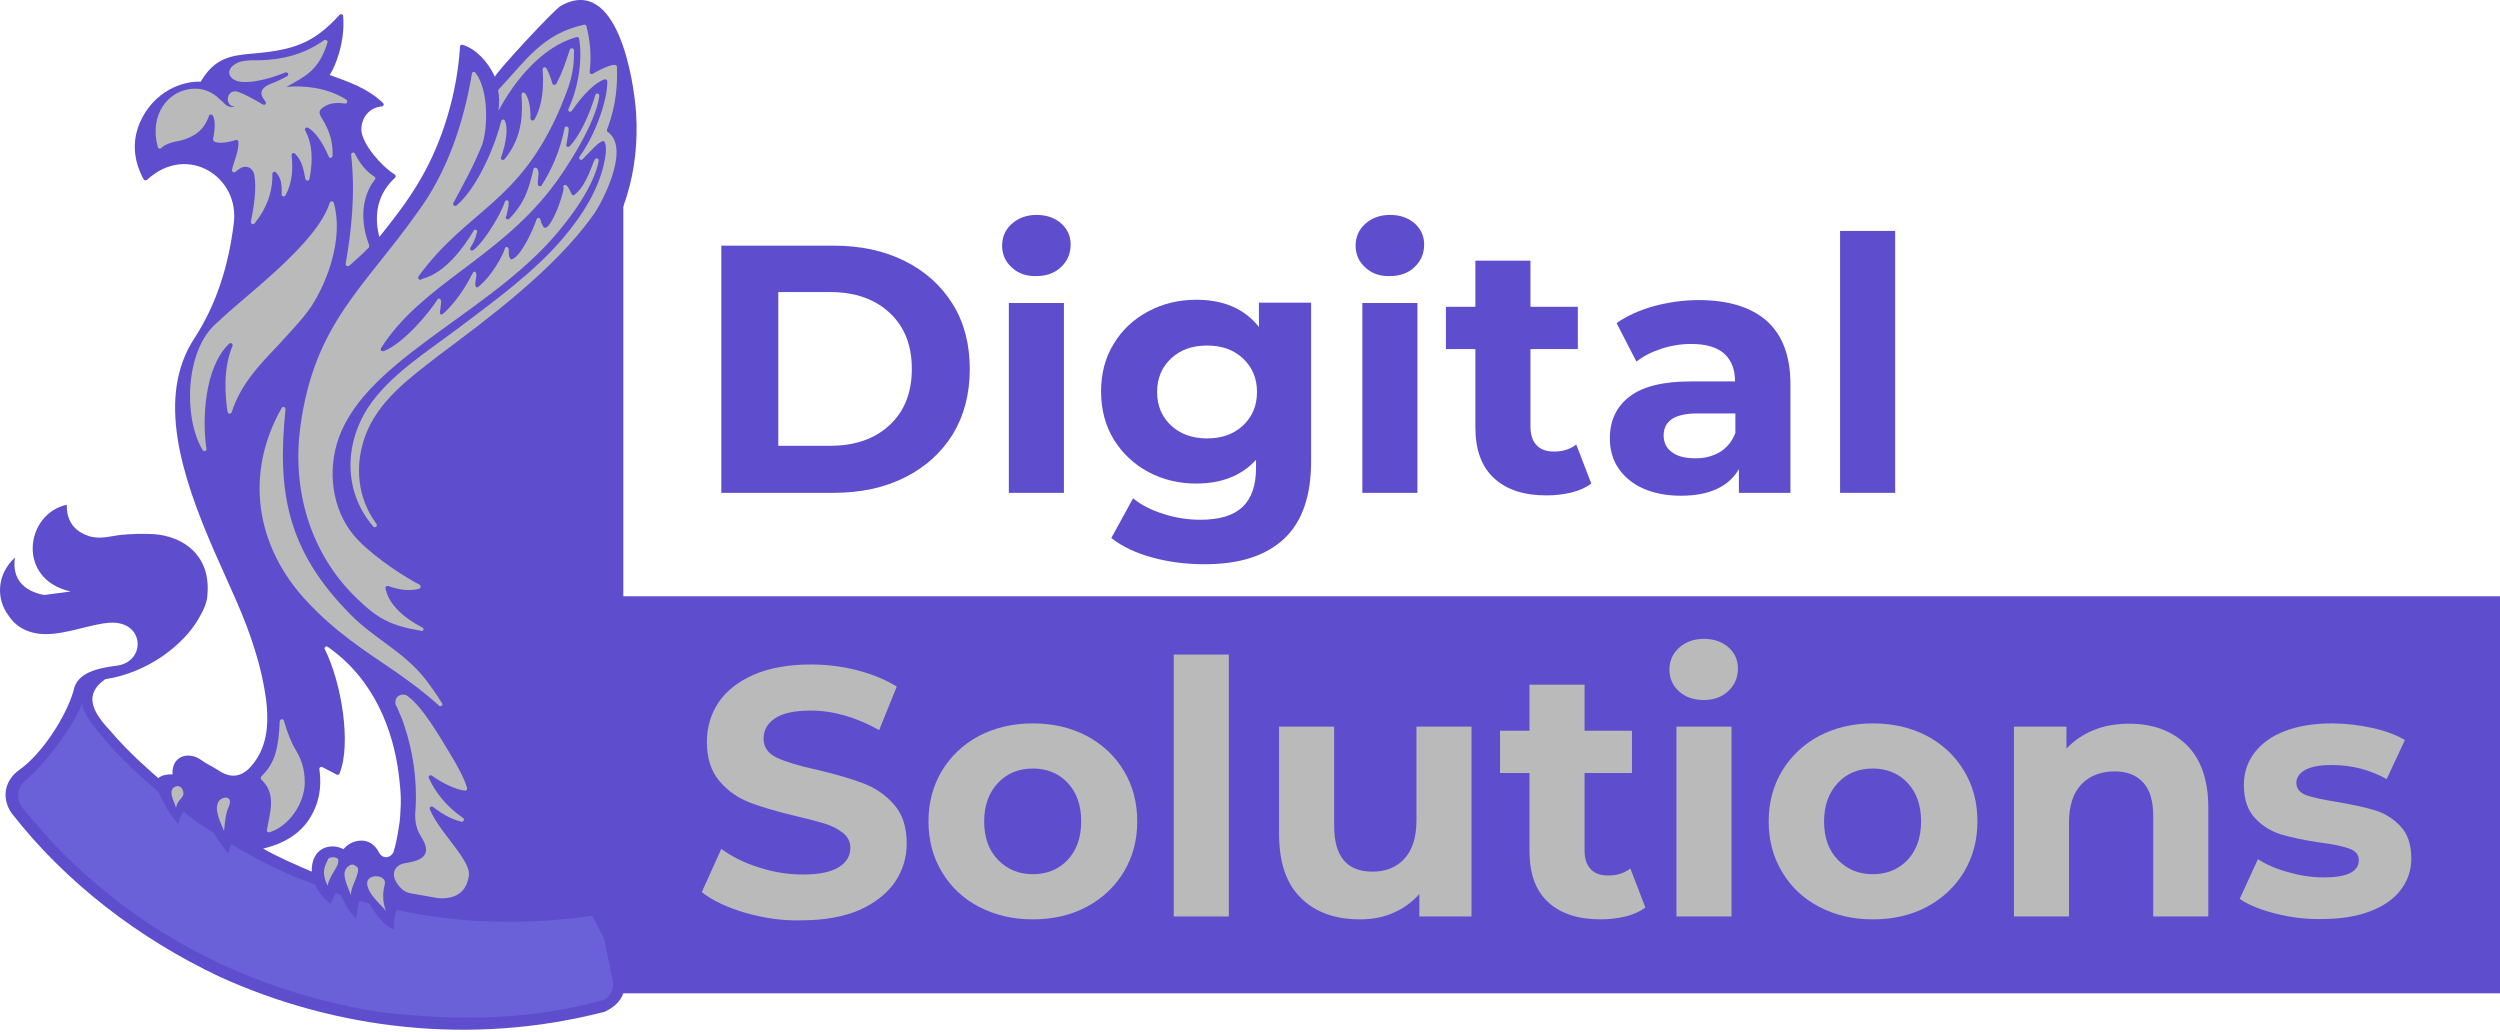 <svg width="155" height="64" viewBox="0 0 155 64" fill="none" xmlns="http://www.w3.org/2000/svg">
<path d="M155 36.968H34.298V61.585H155V36.968Z" fill="#5E4DCD"/>
<path d="M44.721 15.23H51.689C53.356 15.23 54.825 15.548 56.096 16.183C57.367 16.819 58.359 17.712 59.074 18.863C59.789 20.015 60.126 21.365 60.126 22.893C60.126 24.422 59.769 25.772 59.074 26.924C58.359 28.075 57.367 28.968 56.096 29.604C54.825 30.239 53.356 30.556 51.689 30.556H44.721V15.23ZM51.49 27.638C53.019 27.638 54.25 27.201 55.163 26.348C56.076 25.494 56.533 24.343 56.533 22.874C56.533 21.404 56.076 20.253 55.163 19.399C54.25 18.546 53.019 18.109 51.49 18.109H48.254V27.638H51.49Z" fill="#5E4DCD"/>
<path d="M62.727 16.58C62.33 16.223 62.131 15.766 62.131 15.23C62.131 14.694 62.33 14.238 62.727 13.88C63.124 13.523 63.64 13.325 64.255 13.325C64.891 13.325 65.387 13.503 65.784 13.841C66.181 14.198 66.38 14.635 66.38 15.151C66.38 15.727 66.181 16.183 65.784 16.56C65.387 16.938 64.871 17.116 64.255 17.116C63.64 17.136 63.124 16.957 62.727 16.58ZM62.548 18.784H65.963V30.556H62.548V18.784Z" fill="#5E4DCD"/>
<path d="M81.289 18.784V28.591C81.289 30.755 80.733 32.363 79.601 33.415C78.47 34.467 76.842 34.983 74.678 34.983C73.546 34.983 72.454 34.844 71.442 34.566C70.43 34.288 69.576 33.891 68.901 33.355L70.251 30.894C70.747 31.311 71.382 31.628 72.137 31.866C72.891 32.105 73.646 32.224 74.42 32.224C75.611 32.224 76.465 31.966 77.04 31.43C77.596 30.894 77.874 30.099 77.874 29.008V28.511C76.981 29.484 75.75 29.98 74.162 29.98C73.09 29.98 72.097 29.742 71.204 29.266C70.31 28.789 69.596 28.114 69.06 27.261C68.544 26.407 68.266 25.414 68.266 24.283C68.266 23.151 68.524 22.159 69.06 21.305C69.576 20.451 70.291 19.776 71.204 19.3C72.097 18.823 73.09 18.585 74.162 18.585C75.869 18.585 77.159 19.141 78.053 20.273V18.764H81.289V18.784ZM77.06 26.387C77.636 25.851 77.934 25.156 77.934 24.303C77.934 23.449 77.636 22.754 77.06 22.218C76.484 21.682 75.75 21.424 74.837 21.424C73.924 21.424 73.189 21.682 72.613 22.218C72.038 22.754 71.74 23.449 71.74 24.303C71.74 25.156 72.038 25.851 72.613 26.387C73.189 26.923 73.943 27.181 74.837 27.181C75.75 27.181 76.484 26.923 77.06 26.387Z" fill="#5E4DCD"/>
<path d="M84.644 16.58C84.247 16.223 84.048 15.766 84.048 15.23C84.048 14.694 84.247 14.238 84.644 13.88C85.041 13.523 85.557 13.325 86.172 13.325C86.808 13.325 87.304 13.503 87.701 13.841C88.098 14.198 88.297 14.635 88.297 15.151C88.297 15.727 88.098 16.183 87.701 16.56C87.304 16.938 86.788 17.116 86.172 17.116C85.557 17.136 85.041 16.957 84.644 16.58ZM84.465 18.784H87.88V30.556H84.465V18.784Z" fill="#5E4DCD"/>
<path d="M98.66 29.98C98.322 30.239 97.905 30.417 97.429 30.536C96.933 30.655 96.416 30.715 95.88 30.715C94.471 30.715 93.399 30.358 92.625 29.643C91.85 28.928 91.473 27.876 91.473 26.486V21.643H89.647V19.022H91.473V16.163H94.888V19.022H97.826V21.643H94.888V26.447C94.888 26.943 95.007 27.32 95.265 27.598C95.523 27.876 95.88 27.995 96.357 27.995C96.893 27.995 97.349 27.856 97.727 27.559L98.66 29.98Z" fill="#5E4DCD"/>
<path d="M109.538 19.896C110.511 20.769 111.007 22.079 111.007 23.826V30.556H107.811V29.087C107.176 30.179 105.965 30.735 104.218 30.735C103.305 30.735 102.531 30.576 101.856 30.278C101.2 29.981 100.684 29.544 100.327 29.008C99.97 28.472 99.811 27.856 99.811 27.162C99.811 26.07 100.228 25.196 101.042 24.581C101.875 23.945 103.146 23.648 104.853 23.648H107.573C107.573 22.913 107.355 22.337 106.898 21.921C106.441 21.523 105.766 21.325 104.853 21.325C104.218 21.325 103.603 21.424 103.007 21.623C102.392 21.821 101.895 22.079 101.459 22.417L100.228 20.035C100.863 19.578 101.637 19.241 102.531 18.982C103.424 18.744 104.357 18.605 105.31 18.605C107.156 18.605 108.566 19.042 109.538 19.896ZM106.62 28.035C107.077 27.757 107.394 27.36 107.593 26.844V25.633H105.25C103.841 25.633 103.146 26.09 103.146 27.003C103.146 27.439 103.325 27.797 103.662 28.035C104 28.293 104.476 28.412 105.072 28.412C105.647 28.432 106.164 28.293 106.62 28.035Z" fill="#5E4DCD"/>
<path d="M114.085 14.317H117.5V30.556H114.085V14.317Z" fill="#5E4DCD"/>
<path d="M46.23 56.602C45.098 56.265 44.185 55.848 43.51 55.312L44.721 52.632C45.376 53.108 46.15 53.505 47.063 53.783C47.977 54.081 48.87 54.22 49.783 54.22C50.796 54.22 51.53 54.061 52.007 53.764C52.483 53.466 52.721 53.069 52.721 52.572C52.721 52.215 52.582 51.897 52.285 51.659C51.987 51.421 51.629 51.222 51.193 51.084C50.756 50.944 50.14 50.786 49.386 50.607C48.215 50.329 47.262 50.051 46.527 49.773C45.793 49.495 45.138 49.059 44.621 48.443C44.086 47.828 43.827 47.014 43.827 45.981C43.827 45.088 44.066 44.294 44.542 43.559C45.019 42.845 45.753 42.269 46.726 41.832C47.699 41.415 48.89 41.197 50.279 41.197C51.252 41.197 52.205 41.316 53.138 41.554C54.071 41.793 54.885 42.13 55.6 42.567L54.508 45.267C53.098 44.473 51.669 44.056 50.26 44.056C49.267 44.056 48.532 44.215 48.056 44.532C47.58 44.85 47.341 45.267 47.341 45.803C47.341 46.319 47.619 46.716 48.155 46.974C48.711 47.232 49.545 47.49 50.657 47.728C51.828 48.006 52.781 48.284 53.515 48.562C54.25 48.84 54.905 49.277 55.421 49.873C55.957 50.468 56.215 51.282 56.215 52.294C56.215 53.168 55.977 53.962 55.481 54.697C54.984 55.411 54.25 55.987 53.277 56.424C52.304 56.841 51.113 57.059 49.704 57.059C48.532 57.099 47.361 56.92 46.23 56.602Z" fill="#BABABA"/>
<path d="M60.702 56.225C59.709 55.709 58.955 54.995 58.399 54.062C57.843 53.148 57.565 52.096 57.565 50.925C57.565 49.754 57.843 48.721 58.399 47.788C58.955 46.875 59.729 46.141 60.702 45.624C61.694 45.108 62.806 44.85 64.037 44.85C65.268 44.85 66.379 45.108 67.372 45.624C68.345 46.141 69.119 46.855 69.675 47.788C70.231 48.701 70.509 49.754 70.509 50.925C70.509 52.096 70.231 53.129 69.675 54.062C69.119 54.975 68.345 55.709 67.372 56.225C66.399 56.742 65.287 57 64.037 57C62.806 57 61.694 56.742 60.702 56.225ZM66.201 53.307C66.757 52.712 67.034 51.917 67.034 50.925C67.034 49.932 66.757 49.138 66.201 48.543C65.645 47.947 64.91 47.649 64.037 47.649C63.163 47.649 62.429 47.947 61.873 48.543C61.317 49.138 61.019 49.932 61.019 50.925C61.019 51.917 61.297 52.712 61.873 53.307C62.449 53.903 63.163 54.2 64.037 54.2C64.91 54.2 65.645 53.903 66.201 53.307Z" fill="#BABABA"/>
<path d="M72.772 40.582H76.187V56.821H72.772V40.582Z" fill="#BABABA"/>
<path d="M91.235 45.049V56.821H87.999V55.431C87.542 55.947 87.006 56.325 86.371 56.603C85.736 56.881 85.061 57 84.326 57C82.778 57 81.547 56.563 80.653 55.67C79.74 54.776 79.303 53.466 79.303 51.699V45.049H82.718V51.203C82.718 53.109 83.512 54.042 85.1 54.042C85.914 54.042 86.569 53.784 87.066 53.248C87.562 52.712 87.82 51.917 87.82 50.865V45.049H91.235Z" fill="#BABABA"/>
<path d="M102.014 56.265C101.677 56.523 101.26 56.702 100.784 56.821C100.287 56.94 99.771 56.999 99.235 56.999C97.826 56.999 96.754 56.642 95.979 55.928C95.205 55.213 94.828 54.161 94.828 52.771V47.927H93.001V45.306H94.828V42.448H98.243V45.306H101.181V47.927H98.243V52.731C98.243 53.228 98.362 53.605 98.62 53.883C98.878 54.161 99.235 54.28 99.712 54.28C100.248 54.28 100.704 54.141 101.081 53.843L102.014 56.265Z" fill="#BABABA"/>
<path d="M104.099 42.865C103.702 42.507 103.504 42.051 103.504 41.515C103.504 40.979 103.702 40.522 104.099 40.165C104.496 39.807 105.012 39.609 105.628 39.609C106.263 39.609 106.759 39.788 107.156 40.125C107.554 40.482 107.752 40.919 107.752 41.435C107.752 42.011 107.554 42.468 107.156 42.845C106.759 43.222 106.243 43.401 105.628 43.401C105.012 43.401 104.496 43.222 104.099 42.865ZM103.94 45.048H107.355V56.821H103.94V45.048Z" fill="#BABABA"/>
<path d="M112.794 56.225C111.802 55.709 111.047 54.995 110.492 54.062C109.936 53.148 109.658 52.096 109.658 50.925C109.658 49.754 109.936 48.721 110.492 47.788C111.047 46.875 111.822 46.141 112.794 45.624C113.787 45.108 114.899 44.85 116.13 44.85C117.36 44.85 118.472 45.108 119.465 45.624C120.438 46.141 121.212 46.855 121.768 47.788C122.323 48.701 122.601 49.754 122.601 50.925C122.601 52.096 122.323 53.129 121.768 54.062C121.212 54.975 120.438 55.709 119.465 56.225C118.492 56.742 117.38 57 116.13 57C114.879 57 113.767 56.742 112.794 56.225ZM118.274 53.307C118.829 52.712 119.107 51.917 119.107 50.925C119.107 49.932 118.829 49.138 118.274 48.543C117.718 47.947 116.983 47.649 116.11 47.649C115.236 47.649 114.502 47.947 113.946 48.543C113.39 49.138 113.092 49.932 113.092 50.925C113.092 51.917 113.37 52.712 113.946 53.307C114.522 53.903 115.236 54.2 116.11 54.2C116.983 54.2 117.718 53.903 118.274 53.307Z" fill="#BABABA"/>
<path d="M135.565 46.18C136.458 47.053 136.915 48.364 136.915 50.071V56.821H133.5V50.607C133.5 49.674 133.301 48.979 132.885 48.523C132.468 48.066 131.892 47.828 131.118 47.828C130.264 47.828 129.569 48.086 129.053 48.622C128.537 49.158 128.279 49.952 128.279 51.004V56.821H124.864V45.048H128.12V46.418C128.577 45.922 129.132 45.545 129.807 45.267C130.482 44.989 131.217 44.87 132.011 44.87C133.48 44.87 134.651 45.306 135.565 46.18Z" fill="#BABABA"/>
<path d="M141.084 56.642C140.151 56.404 139.397 56.106 138.861 55.729L139.992 53.267C140.508 53.605 141.144 53.883 141.898 54.081C142.652 54.3 143.367 54.399 144.082 54.399C145.531 54.399 146.246 54.042 146.246 53.327C146.246 52.989 146.047 52.751 145.65 52.612C145.253 52.473 144.657 52.334 143.824 52.235C142.851 52.096 142.057 51.917 141.441 51.739C140.806 51.54 140.27 51.223 139.814 50.726C139.357 50.25 139.119 49.555 139.119 48.662C139.119 47.907 139.337 47.252 139.774 46.676C140.211 46.101 140.826 45.644 141.66 45.327C142.494 45.009 143.466 44.85 144.578 44.85C145.412 44.85 146.246 44.949 147.06 45.128C147.893 45.307 148.568 45.565 149.104 45.882L147.973 48.304C146.94 47.729 145.809 47.431 144.578 47.431C143.844 47.431 143.308 47.53 142.93 47.729C142.573 47.927 142.374 48.205 142.374 48.523C142.374 48.88 142.573 49.138 142.97 49.297C143.367 49.436 143.982 49.575 144.856 49.714C145.829 49.873 146.603 50.051 147.218 50.23C147.834 50.409 148.37 50.746 148.826 51.223C149.283 51.699 149.501 52.374 149.501 53.228C149.501 53.962 149.283 54.598 148.846 55.173C148.41 55.749 147.774 56.186 146.94 56.503C146.107 56.821 145.114 56.98 143.943 56.98C142.97 57 142.017 56.881 141.084 56.642Z" fill="#BABABA"/>
<path d="M38.626 60.355C38.507 59.938 38.427 59.481 38.368 59.044L38.427 59.104C38.388 58.826 38.328 58.528 38.288 58.25C37.891 55.689 37.494 53.148 37.097 50.587V50.567C35.39 49.515 32.372 47.351 30.05 43.52C29.633 42.825 28.203 40.383 27.389 37.167C26.714 34.547 26.436 31.43 27.429 28.333C28.044 26.387 28.997 24.958 30.169 23.767C31.955 21.206 34.139 19.022 36.243 16.699C36.263 16.68 36.283 16.64 36.323 16.62C38.705 14.079 39.658 10.486 39.44 7.051C39.301 4.867 38.249 -1.585 34.774 0.361C34.318 0.619 30.625 4.629 30.685 4.768C30.248 3.795 29.474 3.021 28.7 2.783C28.561 2.743 28.521 2.842 28.521 2.882C28.342 5.84 27.409 8.818 26.079 11.101C25.245 12.55 24.273 13.741 23.518 14.694C23.3 13.841 23.121 12.272 24.491 11.022C24.59 10.922 24.491 10.823 24.451 10.803C23.677 10.327 22.446 8.937 22.406 8.064C22.387 7.408 22.784 6.694 23.677 6.595C23.776 6.595 23.836 6.456 23.737 6.376C22.784 5.463 21.593 5.066 20.441 4.649C20.759 4.192 21.414 2.624 21.275 1.016C21.295 0.877 21.116 0.837 21.037 0.937C19.429 2.703 18.178 3.101 15.696 3.319C14.207 3.438 13.294 3.637 12.441 5.066C11.349 5.006 9.542 5.642 8.688 7.567C8.252 8.56 8.172 9.771 8.907 11.121C8.947 11.2 9.066 11.2 9.125 11.141C11.607 8.858 14.922 10.962 14.485 13.92C14.168 16.441 13.433 18.863 12.043 20.987C9.701 24.581 11.21 29.405 13.255 34.11C14.168 36.214 15.18 38.219 15.835 40.403C16.133 41.356 16.352 42.329 16.491 43.321C16.649 44.572 16.629 45.862 15.974 46.954C15.816 47.212 15.637 47.451 15.438 47.649C14.882 48.185 14.267 48.245 13.552 47.768C13.195 47.53 12.818 47.371 12.52 47.153C11.706 46.537 10.634 46.855 10.694 48.006C10.336 48.006 9.999 48.066 9.82 48.245C9.562 48.026 7.934 46.637 6.783 45.247C5.731 44.135 5.175 43.043 6.525 42.11C9.165 41.713 11.369 39.986 12.302 38.378C12.619 37.842 12.838 37.346 12.857 36.909C13.096 34.408 11.329 33.236 9.522 33.117C8.887 33.078 8.232 33.097 7.557 33.157C6.822 33.236 6.167 33.474 5.453 33.217C4.301 32.819 4.122 31.906 4.142 31.291C1.542 31.866 1.026 35.936 4.381 36.671L2.733 36.889C1.462 36.651 0.728 35.877 0.926 34.566C-0.265 35.678 -0.205 37.207 0.529 38.16C1.045 38.974 1.998 39.43 3.309 39.291C4.718 39.152 6.167 38.517 7.2 38.616C8.986 38.795 8.966 41.058 7.219 41.276C6.128 41.416 4.758 41.674 4.559 42.825C4.103 44.413 2.614 46.736 1.204 47.728C0.271 48.384 0.073 49.495 0.728 50.428C4.043 54.677 8.55 58.171 13.652 60.573C20.779 63.809 29.176 64.841 37.296 62.777C37.355 62.757 37.415 62.757 37.474 62.737C38.745 62.141 38.844 61.248 38.626 60.493C38.646 60.454 38.626 60.394 38.626 60.355ZM24.848 49.892C24.828 50.389 24.809 50.845 24.729 51.262C24.67 51.679 24.55 52.374 24.392 52.831C24.173 53.267 23.677 53.228 23.498 52.85C23.22 52.314 22.803 52.116 22.406 52.116C21.93 52.116 21.533 52.354 21.295 52.652C20.54 52.235 19.29 52.513 19.329 54.041C18.317 53.605 17.245 53.148 16.312 52.612C17.682 52.294 18.694 51.62 19.27 50.627C19.746 49.833 19.965 48.88 19.806 47.709C19.766 47.59 19.905 47.51 20.004 47.57C20.302 47.728 20.58 47.867 20.878 48.026C20.957 48.066 21.037 48.026 21.056 47.947C21.791 46.12 21.176 42.329 20.143 40.264C20.064 40.145 20.223 40.026 20.322 40.105C23.22 42.13 24.392 45.306 24.729 48.066C24.809 48.721 24.868 49.337 24.848 49.892Z" fill="#5E4DCD"/>
<path fill-rule="evenodd" clip-rule="evenodd" d="M37.236 56.702L37.375 57.615C37.514 58.608 37.792 59.799 37.99 60.772C38.129 61.466 37.653 62.022 37.236 62.042C33.127 63.174 28.799 63.352 23.578 62.757C17.205 61.744 11.309 59.203 6.505 55.252C5.095 54.101 3.745 52.85 2.554 51.441C2.197 51.004 1.78 50.607 1.442 50.151C0.946 49.495 1.105 48.999 1.343 48.642C1.462 48.463 1.621 48.344 1.76 48.225C2.872 47.232 4.102 45.525 4.638 44.552C4.817 44.215 4.956 44.016 5.075 43.639C5.234 44.354 5.77 44.989 6.425 45.763C7.457 47.034 8.867 48.264 9.82 49.098C10.137 49.773 10.475 50.428 11.051 51.103C11.11 50.925 11.17 50.528 11.388 50.329C11.964 50.806 12.579 51.242 13.235 51.62C13.572 52.195 14.009 52.731 14.128 52.89C14.187 52.85 14.187 52.751 14.326 52.334C16.053 53.367 17.781 54.22 19.528 54.836C19.746 55.352 20.084 55.709 20.5 56.047C20.481 56.027 20.679 55.63 20.818 55.372C20.917 55.411 20.997 55.431 21.096 55.471L21.136 55.511C21.394 56.027 21.553 56.424 22.069 56.94C22.148 56.662 22.168 56.126 22.287 55.848C22.506 55.908 22.704 55.947 22.903 56.027C23.32 56.702 23.796 57.416 24.431 57.615C24.372 57.119 24.471 56.722 24.61 56.404C25.662 56.702 28.223 57.019 29.315 57.079C31.439 57.218 34.099 57.198 37.236 56.702Z" fill="#6A61D8"/>
<path d="M10.892 48.761C10.336 48.979 10.832 49.733 10.912 50.091C11.011 49.614 11.229 49.595 11.368 49.277C11.408 48.86 11.11 48.661 10.892 48.761Z" fill="#BABABA"/>
<path d="M13.512 49.773C13.334 50.19 13.532 50.706 13.89 51.52C13.969 50.567 14.088 50.21 14.207 49.952C14.465 49.297 13.691 49.336 13.512 49.773Z" fill="#BABABA"/>
<path d="M21.434 16.342C21.414 16.422 21.473 16.561 21.652 16.481L22.247 15.945C22.446 15.766 22.625 15.588 22.803 15.409C22.863 15.33 22.922 15.35 22.883 15.191C22.148 13.225 22.684 11.836 23.24 11.141C23.3 11.061 23.28 11.002 23.2 10.942C22.704 10.625 22.327 10.168 22.009 9.533C22.009 9.453 21.751 9.394 21.771 9.612C22.049 12.034 21.771 14.416 21.434 16.342Z" fill="#BABABA"/>
<path d="M19.31 18.982C20.342 17.394 21.295 14.734 20.7 12.59C20.68 12.451 20.481 12.451 20.442 12.57C19.647 15.131 15.141 18.367 13.493 19.975C11.468 21.623 11.349 25.891 12.56 27.896C12.639 28.035 12.838 27.956 12.798 27.817C12.54 26.09 12.639 22.814 14.208 21.305C14.386 21.186 14.466 21.424 14.406 21.464C13.831 22.873 13.95 24.482 14.109 25.534C14.168 25.732 14.347 25.633 14.367 25.554C14.922 23.826 16.074 22.635 17.265 21.385C17.94 20.63 18.734 19.836 19.31 18.982Z" fill="#BABABA"/>
<path d="M12.659 7.786C12.778 7.607 12.877 7.409 12.957 7.19C12.996 7.071 13.135 7.071 13.195 7.17C13.413 7.528 13.274 8.282 13.215 8.62C13.215 8.719 13.215 8.719 13.294 8.778C13.493 8.878 13.929 8.898 14.624 8.679C14.704 8.659 14.783 8.719 14.783 8.798C14.803 9.434 14.505 9.97 14.386 10.525C14.366 10.645 14.485 10.724 14.584 10.664C14.704 10.565 14.823 10.486 14.942 10.406C15.319 10.228 15.656 10.426 15.756 10.784C15.934 11.657 15.736 12.828 15.557 13.742C15.537 13.92 15.736 13.94 15.795 13.841C16.53 12.908 16.907 11.935 16.887 10.784C16.887 10.684 17.006 10.585 17.125 10.704C17.404 11.022 17.483 11.339 17.463 12.054C17.463 12.153 17.602 12.252 17.701 12.114C18.118 11.339 18.178 10.505 18.078 9.632C18.059 9.513 18.217 9.434 18.297 9.533C18.714 9.95 18.813 10.466 18.932 11.081C18.972 11.24 19.151 11.24 19.19 11.081C19.428 9.85 19.349 8.878 18.932 8.103C18.853 8.004 18.972 7.845 19.111 7.925C19.567 8.203 19.984 8.798 20.381 9.711C20.421 9.831 20.619 9.811 20.619 9.652C20.639 8.957 20.52 8.262 20.004 7.409C19.766 7.031 19.667 6.833 20.203 6.555C20.52 6.376 20.977 6.356 21.374 6.416C21.533 6.456 21.573 6.257 21.473 6.178C20.223 5.384 18.753 5.304 17.761 5.384C18.892 4.748 19.766 4.391 20.302 2.644C20.361 2.545 20.203 2.426 20.103 2.485C18.476 3.656 16.729 3.756 15.617 3.736C15.259 3.756 14.982 3.776 14.763 3.875C13.87 4.272 14.128 5.046 15.081 5.086C15.835 5.126 16.927 4.808 17.701 4.49C17.781 4.451 17.979 4.59 17.8 4.729C17.562 4.848 17.245 5.026 16.768 5.205C16.312 5.384 16.034 5.681 16.331 6.118C16.371 6.178 16.411 6.237 16.47 6.317C16.51 6.356 16.47 6.575 16.292 6.476C15.855 6.217 15.259 5.88 14.783 5.701C14.306 5.523 14.029 5.979 14.148 6.317C14.207 6.476 14.326 6.595 14.565 6.614C14.346 6.674 14.108 6.614 13.929 6.436C13.909 6.416 13.89 6.396 13.85 6.356C13.81 6.297 13.751 6.257 13.671 6.198C13.135 5.642 12.52 5.463 11.944 5.503C10.415 5.602 9.244 7.111 9.78 9.116C9.8 9.215 9.919 9.255 9.999 9.175C10.217 8.977 10.495 8.838 11.19 8.719C11.845 8.54 12.341 8.262 12.659 7.786Z" fill="#BABABA"/>
<path d="M26.655 50.19C26.596 50.071 26.735 49.932 26.854 50.032C27.251 50.349 27.866 50.766 28.601 50.945C28.759 50.984 28.819 50.766 28.7 50.707C27.608 49.952 27.012 49.118 26.596 48.265C26.536 48.185 26.615 48.007 26.774 48.086C27.33 48.503 28.243 48.96 28.819 49.019C28.918 49.019 28.978 48.96 28.958 48.86C28.819 48.344 28.422 47.57 27.886 46.696C27.251 45.664 26.238 43.877 25.305 43.183C25.087 42.944 24.392 43.044 24.531 43.699C24.63 43.877 24.63 43.858 24.67 43.977C24.789 44.294 24.928 44.513 25.067 44.989C25.583 46.518 25.881 48.324 25.762 50.19C25.643 51.362 26.079 51.759 26.278 52.176C26.794 53.208 25.762 53.407 25.166 53.506C24.332 53.625 24.134 54.379 24.908 55.114C25.087 55.292 25.325 55.372 25.603 55.412C26.099 55.491 26.596 55.59 27.072 55.67C27.35 55.709 27.628 55.709 27.965 55.63C28.482 55.491 28.958 55.154 29.077 54.24C29.117 53.545 28.164 52.493 27.429 51.481C27.052 50.965 26.794 50.528 26.655 50.19Z" fill="#BABABA"/>
<path d="M17.602 44.691C17.562 44.552 17.384 44.552 17.344 44.711C17.265 46.398 17.066 47.292 16.213 48.126C16.153 48.205 16.153 48.225 16.193 48.324C17.185 49.237 16.709 50.428 16.55 51.461C16.55 51.56 16.57 51.62 16.729 51.6C18.158 51.103 18.932 49.515 18.893 48.463C18.893 47.669 18.674 47.054 18.317 46.458C18.118 46.16 17.821 45.465 17.602 44.691Z" fill="#BABABA"/>
<path d="M26.198 38.914C25.007 38.299 24.154 37.485 23.935 36.611C23.915 36.572 23.895 36.472 23.895 36.432C23.915 36.373 23.955 36.313 24.074 36.333C24.431 36.452 25.146 36.71 25.96 36.512C26.059 36.472 26.159 36.373 26.02 36.254C25.245 35.857 23.439 34.745 22.228 33.514C20.719 31.986 20.282 29.603 20.878 27.539C22.307 22.556 29.732 19.757 34.119 14.932C35.489 13.424 36.859 11.438 37.117 9.969C37.137 9.811 36.938 9.771 36.879 9.89C36.7 10.168 36.402 11.438 35.668 12.034C35.569 12.153 35.489 12.113 35.43 12.014C35.37 11.875 35.251 11.617 35.152 11.518C34.953 11.359 34.874 11.597 34.953 11.677C34.794 12.511 34.239 13.88 33.881 14.099C33.762 14.158 33.703 14.099 33.663 14.019C33.603 13.92 33.524 13.741 33.504 13.582C33.385 13.444 33.306 13.523 33.266 13.602C33.067 14.218 32.392 15.667 31.876 16.005C31.737 16.084 31.678 16.143 31.598 15.965C31.519 15.826 31.558 15.588 31.539 15.429C31.499 15.29 31.34 15.27 31.3 15.409C31.201 15.806 30.467 17.136 29.712 17.732C29.692 17.791 29.514 17.91 29.474 17.692C29.434 17.533 29.553 17.176 29.534 16.997C29.514 16.799 29.355 16.799 29.295 16.957C29.117 17.295 28.501 18.526 27.509 19.419C27.469 19.479 27.29 19.578 27.27 19.379C27.29 19.221 27.35 18.863 27.35 18.665C27.31 18.466 27.171 18.486 27.112 18.585C26.576 19.439 25.007 21.285 23.816 21.762C23.637 21.821 23.558 21.682 23.637 21.563C26.139 17.652 30.744 16.104 34.159 11.716C35.112 10.505 36.958 7.587 37.157 5.959C37.177 5.741 36.938 5.781 36.919 5.86C36.522 7.23 35.906 8.441 35.35 9.036C35.271 9.155 35.092 9.116 35.112 8.997C35.172 8.639 35.291 8.004 35.251 8.004C35.291 7.885 35.092 7.766 35.013 7.905C34.735 9.334 34.199 10.525 33.603 11.458C33.564 11.577 33.345 11.597 33.345 11.399C33.325 11.021 33.464 10.744 33.325 10.486C33.246 10.307 33.047 10.426 33.067 10.525C32.73 11.955 32.452 12.63 31.598 13.543C31.479 13.702 31.261 13.523 31.4 13.384C31.479 13.066 31.539 12.788 31.539 12.55C31.539 12.352 31.32 12.411 31.3 12.511C31.102 13.166 30.109 14.893 29.375 15.488C29.216 15.607 29.077 15.469 29.176 15.329C29.434 14.932 29.494 14.714 29.573 14.396C29.633 14.297 29.494 14.198 29.395 14.258C28.739 15.369 27.588 16.938 26.159 17.295C26.079 17.414 25.841 17.315 25.96 17.116C29.037 12.927 32.194 12.649 34.755 6.654C35.231 5.443 35.608 4.708 35.589 3.12C35.589 2.981 35.37 2.942 35.33 3.081C35.013 4.014 34.854 4.51 34.497 5.185C34.417 5.304 34.258 5.284 34.239 5.145C34.139 4.808 34 4.45 33.881 4.232C33.742 4.093 33.663 4.212 33.643 4.292C33.663 4.708 33.802 6.237 33.147 7.389C33.067 7.528 32.889 7.488 32.889 7.329C32.908 6.813 32.809 6.078 32.551 5.781C32.452 5.681 32.353 5.761 32.333 5.84C32.392 6.892 32.472 8.401 31.3 9.85C31.201 9.989 31.023 9.89 31.062 9.771C31.4 8.818 31.499 7.944 31.32 7.528C31.281 7.369 31.102 7.369 31.062 7.547C30.784 8.739 29.712 11.518 28.342 12.709C28.243 12.828 28.045 12.749 28.104 12.59C28.72 11.458 29.395 10.227 29.891 8.977C30.248 7.944 30.308 5.602 29.494 4.53C29.434 4.431 29.276 4.431 29.256 4.57C28.739 7.706 27.667 10.744 25.94 13.086C22.605 17.831 19.468 20.035 18.615 26.506C18.119 30.298 19.171 34.249 22.109 37.088C23.419 38.358 24.213 38.795 26.139 39.113C26.238 39.152 26.317 38.993 26.198 38.914Z" fill="#BABABA"/>
<path d="M27.251 43.778C27.33 43.818 27.469 43.718 27.429 43.639C27.052 43.023 26.695 42.527 26.357 42.09C25.027 40.403 23.26 39.629 21.791 38.16C17.741 34.11 17.186 30.417 17.702 25.375C17.682 25.196 17.523 25.196 17.463 25.295C15.141 29.385 15.855 33.872 18.992 37.246C20.739 39.133 22.427 40.224 24.59 41.693C25.404 42.269 26.318 42.924 27.251 43.778Z" fill="#BABABA"/>
<path d="M30.129 23.747C31.4 21.921 32.869 20.293 34.378 18.665L33.206 19.598L32.055 20.67L31.003 21.802L30.05 22.993L29.196 24.243L28.462 25.553L27.846 26.904L27.588 27.598L27.37 28.313L27.171 29.028L27.012 29.742L26.893 30.477L26.794 31.212L26.735 31.966L26.715 32.72L26.774 34.031L26.933 35.321L27.211 36.591L27.37 37.127C26.695 34.507 26.417 31.39 27.409 28.293C28.025 26.367 28.978 24.938 30.129 23.747Z" fill="#00447E"/>
<path d="M36.74 13.384C37.177 12.848 39.142 9.275 37.713 8.203C37.653 8.183 37.614 8.104 37.633 8.044C38.229 6.495 38.288 5.165 38.249 4.133C38.229 3.815 37.296 4.252 36.76 4.57C36.76 4.59 36.561 4.649 36.561 4.451C36.681 3.399 36.581 2.505 36.363 1.632C36.343 1.552 36.264 1.513 36.204 1.532C33.603 2.108 32.591 3.776 30.884 5.582C30.963 5.999 30.963 6.436 30.903 6.873C31.896 5.007 33.623 2.882 35.727 2.307C35.807 2.267 35.906 2.326 35.906 2.406C36.125 3.676 35.867 5.404 35.251 6.734C35.172 6.873 35.35 7.012 35.45 6.873C35.886 6.257 36.621 5.265 37.455 4.927C37.554 4.887 37.653 4.947 37.653 5.046C37.673 6.138 36.958 8.282 35.946 9.692C35.827 9.87 36.025 9.97 36.125 9.87C36.859 9.116 37.296 8.62 37.474 8.778C37.594 9.017 37.594 9.394 37.514 9.811C37.197 11.657 36.125 13.325 34.934 14.734C33.147 16.858 30.665 18.645 28.382 20.372C26.536 21.762 24.134 23.271 22.843 25.236C21.295 27.599 21.335 30.556 23.141 32.641C23.221 32.74 23.439 32.661 23.34 32.482C22.149 30.874 21.99 28.869 22.625 27.082C23.419 24.859 25.384 23.449 27.171 22.06C30.09 19.876 34.338 16.759 36.74 13.384Z" fill="#BABABA"/>
<path fill-rule="evenodd" clip-rule="evenodd" d="M37.077 50.567C37.474 53.128 37.871 55.669 38.268 58.23C38.248 58.211 38.228 58.211 38.209 58.191C37.176 53.267 36.72 52.831 36.779 51.103C36.898 50.865 36.998 50.687 37.077 50.567Z" fill="#00528C"/>
<path fill-rule="evenodd" clip-rule="evenodd" d="M23.856 54.836C24.015 54.181 22.685 54.141 22.764 54.816C22.843 55.55 23.916 56.325 23.916 56.503C23.975 56.483 23.578 55.868 23.856 54.836ZM22.188 53.803C21.871 53.505 21.771 53.585 21.553 53.744C21.136 54.141 21.474 54.756 21.771 55.531C21.672 55.094 22.308 54.22 22.188 53.803ZM20.362 53.228C20.163 53.684 19.886 53.982 20.302 54.915C20.461 54.24 21.017 53.684 20.958 53.446C21.096 53.148 20.58 53.069 20.362 53.228Z" fill="#BABABA"/>
<path fill-rule="evenodd" clip-rule="evenodd" d="M32.293 57.973L32.412 59.065H32.015C31.995 58.826 31.935 58.648 31.836 58.529C31.737 58.429 31.558 58.37 31.3 58.37L30.427 58.39L30.447 59.64H30.824C31.002 59.64 31.141 59.6 31.201 59.501C31.26 59.422 31.3 59.283 31.3 59.084H31.618L31.638 60.534H31.32C31.32 60.335 31.28 60.176 31.221 60.097C31.161 60.017 31.022 59.978 30.824 59.978H30.447L30.466 60.97C30.466 61.109 30.506 61.209 30.566 61.288C30.625 61.348 30.705 61.407 30.784 61.427C30.883 61.447 31.002 61.447 31.141 61.447C31.38 61.447 31.578 61.427 31.737 61.367C31.896 61.328 32.035 61.248 32.134 61.129C32.233 61.01 32.293 60.831 32.313 60.613H32.67L32.61 61.804L28.878 61.864V61.467C28.997 61.467 29.096 61.447 29.176 61.447C29.255 61.427 29.295 61.407 29.335 61.367C29.375 61.328 29.394 61.268 29.414 61.209C29.434 61.149 29.434 61.03 29.434 60.911L29.394 58.965C29.394 58.787 29.375 58.667 29.355 58.588C29.335 58.509 29.275 58.449 29.196 58.429C29.116 58.409 28.997 58.39 28.819 58.39V57.992L32.293 57.973Z" fill="#6A61D8"/>
<path fill-rule="evenodd" clip-rule="evenodd" d="M26.318 58.012L26.139 59.422L25.742 59.362C25.762 59.005 25.682 58.727 25.523 58.508C25.345 58.29 25.107 58.151 24.769 58.092C24.372 58.032 24.054 58.151 23.816 58.469C23.598 58.786 23.439 59.164 23.36 59.6C23.32 59.898 23.32 60.176 23.36 60.414C23.399 60.653 23.518 60.871 23.677 61.03C23.836 61.209 24.074 61.308 24.372 61.347C24.571 61.387 24.749 61.367 24.928 61.328C25.107 61.288 25.285 61.228 25.444 61.109C25.603 61.01 25.742 60.891 25.881 60.732L26.198 61.069C26.04 61.228 25.901 61.347 25.742 61.447C25.583 61.546 25.444 61.625 25.265 61.685C25.107 61.745 24.928 61.764 24.749 61.784C24.571 61.784 24.372 61.784 24.154 61.745C23.856 61.705 23.578 61.605 23.34 61.486C23.082 61.347 22.883 61.189 22.704 60.99C22.526 60.792 22.407 60.553 22.327 60.275C22.248 60.017 22.248 59.719 22.288 59.422C22.347 59.045 22.506 58.707 22.744 58.429C22.982 58.131 23.28 57.933 23.637 57.794C23.995 57.655 24.352 57.615 24.729 57.675C24.948 57.715 25.146 57.774 25.345 57.853C25.543 57.933 25.702 58.052 25.841 58.211C25.901 58.151 25.96 58.072 25.98 57.972L26.318 58.012Z" fill="#6A61D8"/>
<path fill-rule="evenodd" clip-rule="evenodd" d="M20.341 56.503L19.984 57.556L19.646 57.436C19.666 57.278 19.646 57.139 19.607 56.98C19.547 56.821 19.468 56.702 19.349 56.583C19.23 56.464 19.091 56.384 18.952 56.344C18.813 56.305 18.674 56.285 18.535 56.305C18.396 56.325 18.316 56.404 18.277 56.543C18.237 56.642 18.257 56.742 18.297 56.841C18.356 56.94 18.436 57.039 18.535 57.139L19.031 57.615C19.23 57.794 19.389 57.953 19.488 58.092C19.607 58.23 19.666 58.389 19.726 58.568C19.766 58.747 19.746 58.945 19.686 59.164C19.607 59.422 19.468 59.62 19.269 59.779C19.091 59.938 18.872 60.017 18.634 60.057C18.396 60.097 18.138 60.057 17.88 59.958C17.681 59.898 17.503 59.799 17.304 59.66C17.125 59.521 16.947 59.362 16.808 59.203L16.649 59.461L16.291 59.342L16.708 58.111L17.066 58.23C17.066 58.429 17.086 58.608 17.165 58.786C17.244 58.965 17.344 59.124 17.483 59.263C17.622 59.402 17.78 59.501 17.959 59.561C18.058 59.6 18.177 59.62 18.277 59.6C18.376 59.6 18.475 59.561 18.575 59.501C18.654 59.441 18.713 59.362 18.753 59.263C18.793 59.164 18.793 59.064 18.753 58.965C18.713 58.866 18.654 58.767 18.575 58.667C18.495 58.568 18.416 58.489 18.316 58.409C18.217 58.33 18.138 58.25 18.058 58.171C17.84 57.972 17.681 57.814 17.582 57.675C17.463 57.536 17.383 57.397 17.344 57.218C17.304 57.039 17.304 56.841 17.383 56.623C17.463 56.384 17.582 56.206 17.761 56.087C17.939 55.967 18.118 55.888 18.356 55.868C18.575 55.848 18.793 55.888 19.031 55.967C19.329 56.067 19.607 56.265 19.885 56.563L20.024 56.384L20.341 56.503Z" fill="#6A61D8"/>
<path fill-rule="evenodd" clip-rule="evenodd" d="M14.922 55.014C14.863 54.776 14.783 54.558 14.644 54.359C14.426 54.042 14.148 53.783 13.791 53.585C13.533 53.426 13.255 53.327 12.977 53.267C12.699 53.208 12.421 53.208 12.163 53.267C11.925 53.327 11.686 53.406 11.488 53.565C11.488 53.565 11.468 53.565 11.468 53.585C11.448 53.585 11.448 53.605 11.428 53.605C11.21 53.764 11.011 53.982 10.852 54.26C10.733 54.459 10.654 54.637 10.614 54.836C10.575 55.014 10.555 55.193 10.555 55.352C10.555 55.531 10.594 55.689 10.634 55.868C10.634 55.868 10.634 55.868 10.634 55.888C10.694 56.066 10.773 56.225 10.872 56.384C11.091 56.702 11.369 56.96 11.726 57.158C11.984 57.317 12.262 57.416 12.54 57.476C12.818 57.536 13.096 57.536 13.354 57.476C13.413 57.456 13.473 57.456 13.533 57.436C13.691 57.397 13.83 57.317 13.969 57.238C14.009 57.218 14.049 57.198 14.088 57.158C14.307 57 14.485 56.801 14.624 56.563C14.644 56.543 14.644 56.523 14.664 56.503C14.743 56.384 14.803 56.265 14.843 56.126C14.922 55.888 14.962 55.65 14.962 55.431V55.411C14.962 55.272 14.962 55.133 14.922 55.014ZM14.108 54.915C14.088 55.054 14.069 55.193 14.009 55.332C13.949 55.491 13.87 55.669 13.771 55.848C13.751 55.868 13.731 55.908 13.731 55.928C13.691 55.987 13.652 56.047 13.612 56.106C13.513 56.245 13.413 56.384 13.314 56.503C13.235 56.602 13.136 56.682 13.036 56.761C12.996 56.781 12.977 56.821 12.937 56.841C12.818 56.92 12.699 56.96 12.58 56.98C12.381 57 12.163 56.96 11.944 56.821C11.746 56.722 11.627 56.583 11.527 56.424C11.488 56.344 11.448 56.265 11.448 56.186C11.428 56.126 11.428 56.047 11.428 55.967C11.428 55.808 11.468 55.65 11.508 55.471C11.527 55.411 11.547 55.332 11.567 55.272C11.567 55.253 11.587 55.233 11.587 55.233C11.647 55.094 11.706 54.975 11.786 54.836C11.925 54.597 12.083 54.399 12.262 54.22C12.302 54.2 12.322 54.161 12.361 54.141C12.381 54.121 12.421 54.101 12.441 54.081C12.58 53.982 12.738 53.903 12.897 53.863C13.116 53.803 13.334 53.823 13.552 53.942C13.572 53.942 13.572 53.962 13.592 53.962C13.969 54.181 14.128 54.459 14.108 54.816C14.108 54.836 14.108 54.875 14.108 54.915Z" fill="#6A61D8"/>
<path fill-rule="evenodd" clip-rule="evenodd" d="M8.153 49.476L7.736 52.414C7.716 52.573 7.676 52.712 7.617 52.831L8.907 51.401C9.006 51.302 9.066 51.203 9.086 51.143C9.106 51.064 9.106 51.004 9.066 50.925C9.026 50.865 8.967 50.766 8.847 50.667L8.788 50.607L9.066 50.309L10.297 51.461L10.019 51.759L9.959 51.699C9.8 51.56 9.681 51.481 9.582 51.481C9.483 51.481 9.364 51.56 9.225 51.699L7.18 53.883L6.584 53.327L7.021 49.913C7.021 49.793 7.061 49.674 7.14 49.515L5.612 51.183C5.512 51.282 5.473 51.382 5.453 51.461C5.433 51.54 5.453 51.62 5.512 51.699C5.552 51.779 5.631 51.858 5.731 51.957L5.453 52.255L4.242 51.143L4.52 50.846C4.559 50.865 4.619 50.905 4.678 50.965C4.758 51.024 4.817 51.064 4.857 51.084C4.897 51.104 4.956 51.104 5.016 51.064C5.075 51.044 5.135 50.984 5.214 50.905L6.604 49.396C6.723 49.277 6.803 49.178 6.842 49.099C6.882 49.019 6.882 48.96 6.842 48.88C6.803 48.801 6.723 48.721 6.604 48.602L6.882 48.304L8.153 49.476Z" fill="#6A61D8"/>
<path d="M38.646 60.494V10.645L36.78 15.469L28.819 22.993C27.925 24.859 27.052 26.745 26.159 28.611C25.722 29.981 25.285 31.331 24.848 32.7L27.449 39.113L33.782 51.103L38.646 60.494Z" fill="#5E4DCD"/>
</svg>
